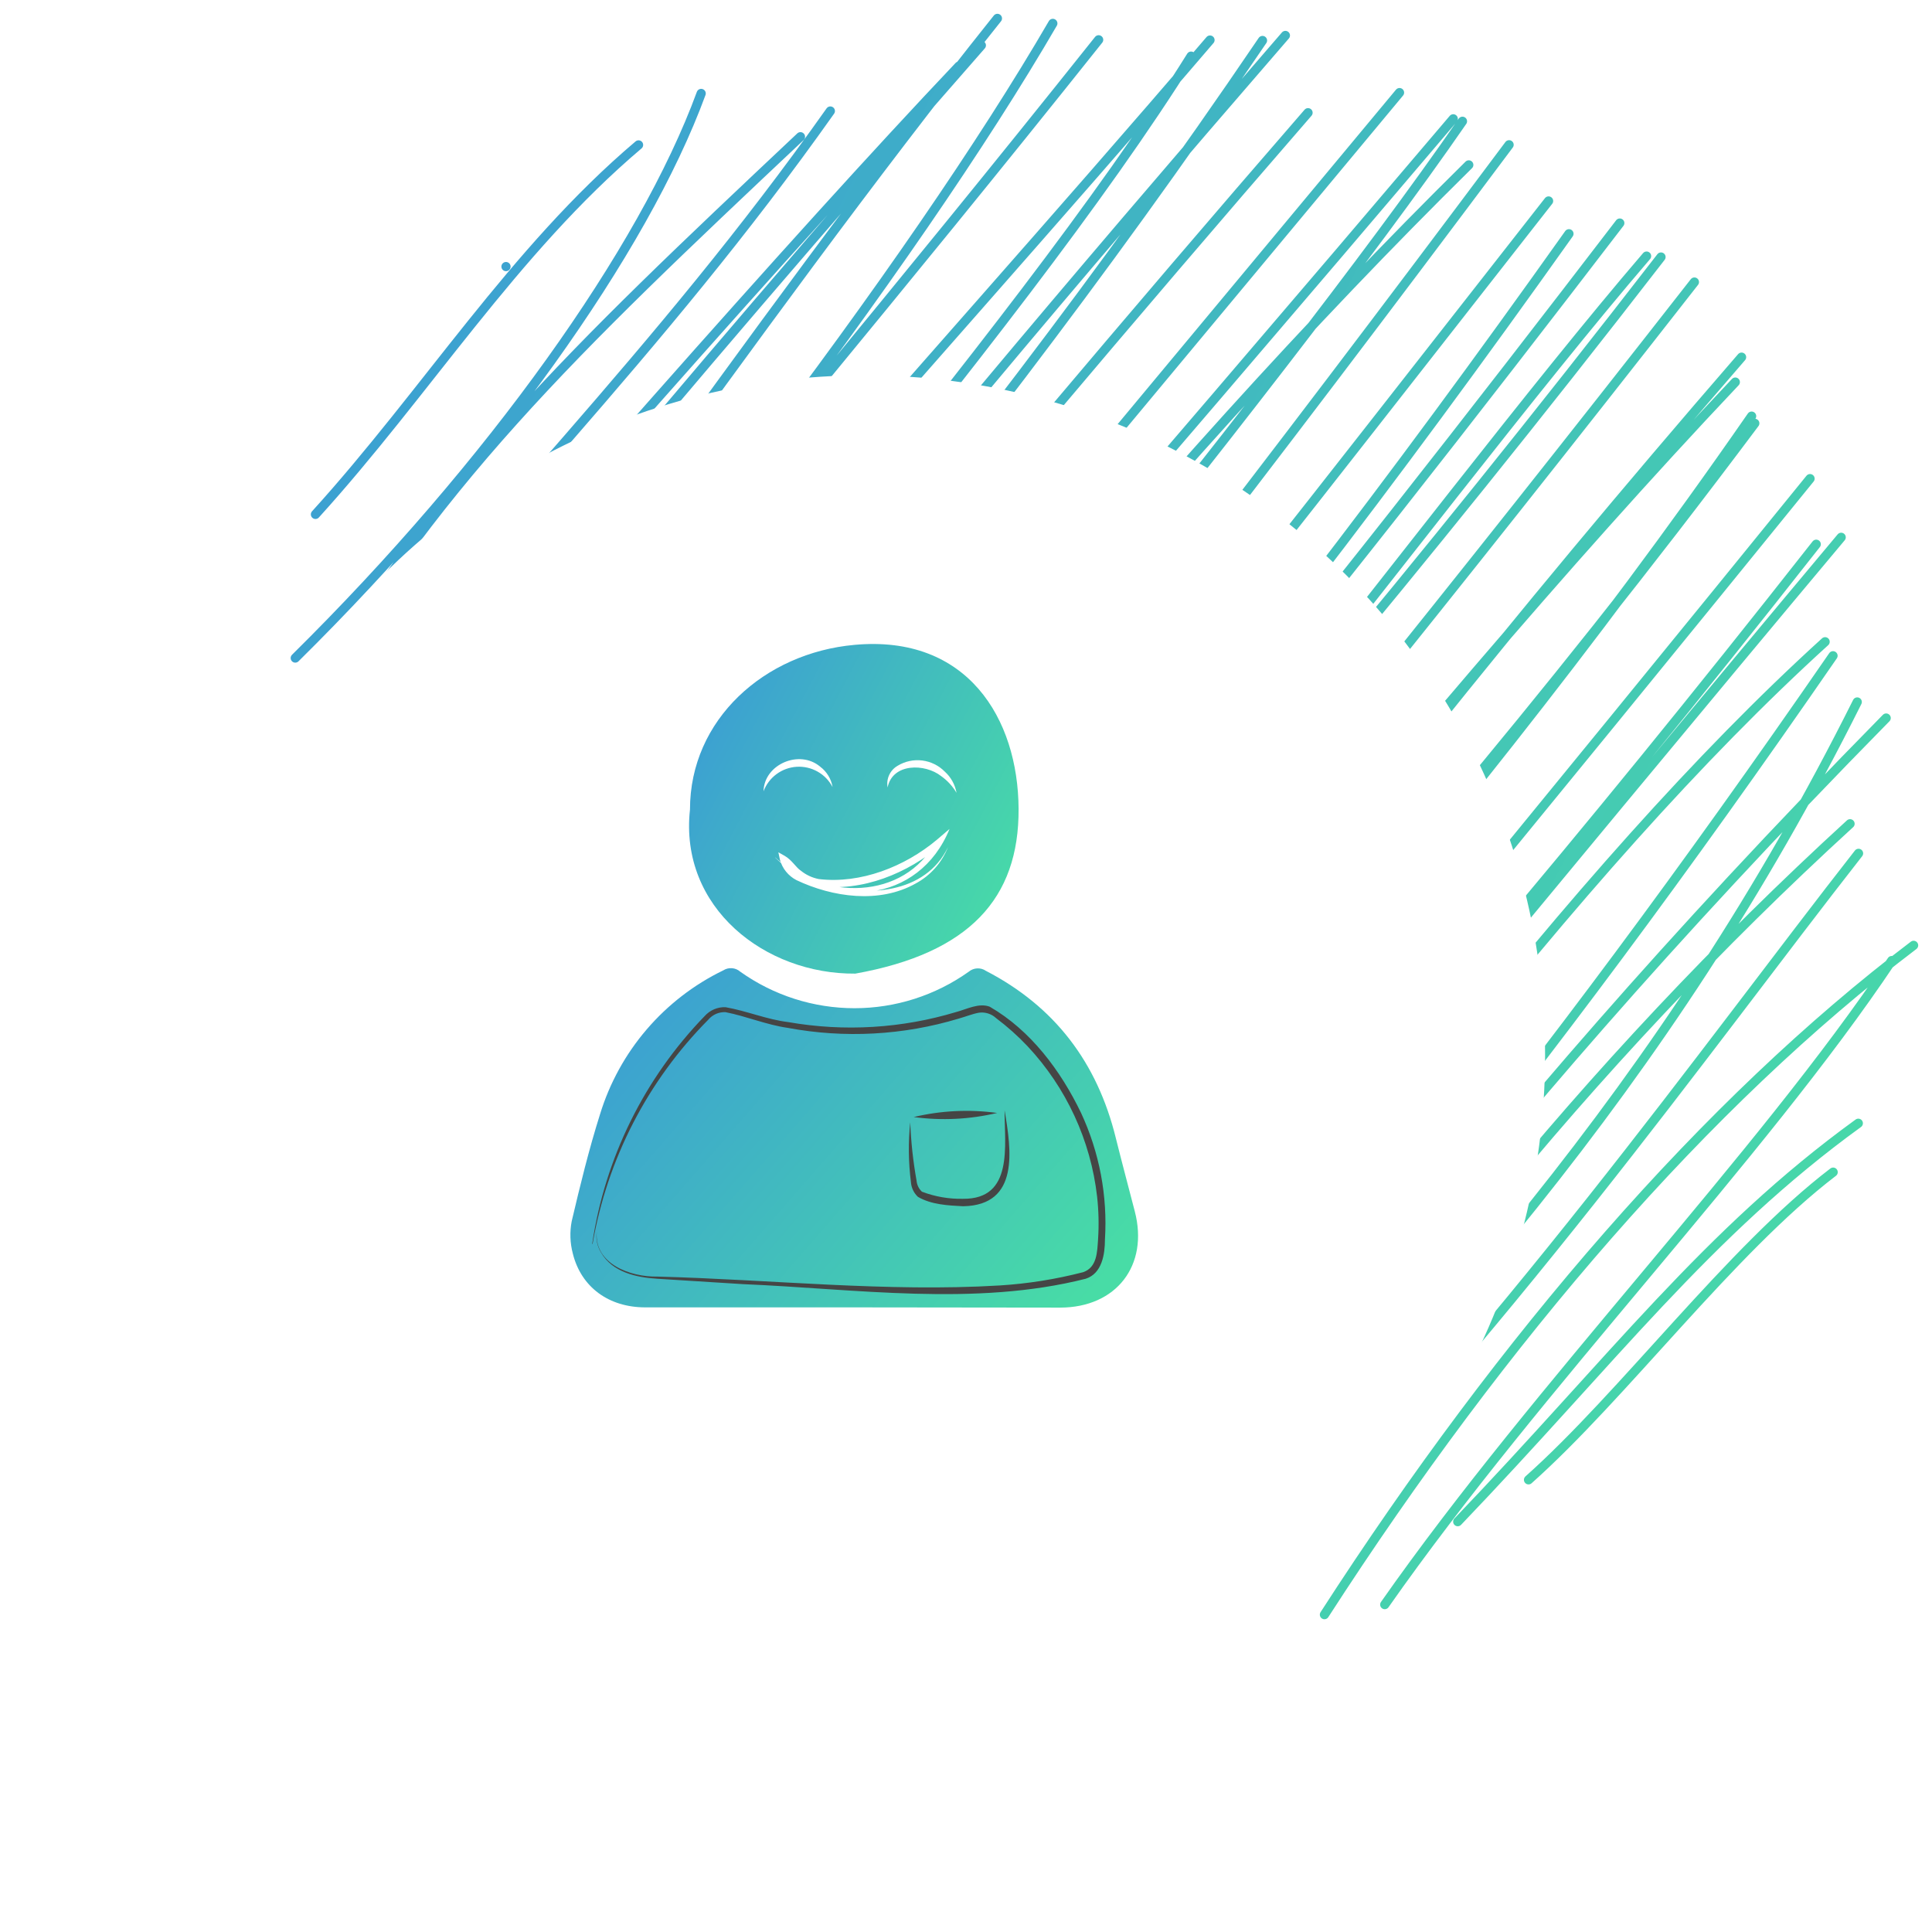 <svg width="105" height="105" viewBox="0 0 105 105" fill="none" xmlns="http://www.w3.org/2000/svg">
<ellipse cx="58.356" cy="45.274" rx="43.457" ry="43.756" fill="white"/>
<path d="M17.144 27.956C23.134 21.361 27.925 13.615 34.704 7.876M16.047 35.763C26.703 25.235 34.978 13.614 38.107 5.079M16.299 39.039C23.352 26.442 31.127 19.088 43.503 7.431M16.178 41.202C26.006 28.652 35.764 19.272 45.127 6.034M14 46.524C29.846 28.248 43.099 13.109 52.116 3.592M15.571 47.647C25.239 35.315 35.437 22.886 53.334 2.465M16.984 50.354C28.309 36.867 40.075 18.701 54.207 1M17.63 53.155C34.414 34.399 49.662 14.274 57.219 1.272M17.879 57.616C25.371 42.481 36.961 30.718 59.709 2.163M19.076 58.272C31.889 39.768 49.079 21.671 65.761 2.177M20.108 61.953C35.345 40.042 54.906 18.782 64.734 3.051M20.739 64.021C33.499 45.321 45.377 30.207 69.858 1.927M20.769 65.998C34.828 44.8 50.674 28.656 68.614 2.201M19.663 66.793C37.209 46.676 50.954 29.326 71.089 6.126M23.227 68.031C33.417 56.351 42.889 44.889 76.061 5.033M24.613 69.695C41.734 49.93 62.997 25.287 78.981 6.458M26.84 72.167C45.634 47.018 62.451 26.106 79.825 8.962M25.386 75.668C46.062 49.185 69.425 21.164 79.482 6.591M28.948 73.698C41.289 60.306 54.564 44.585 82.016 7.868M30.308 76.631C50.346 54.504 67.054 32.737 84.162 10.923M30.148 76.504C48.846 60.193 66.041 39.784 85.269 12.704M32.297 78.127C54.064 55.836 72.488 32.396 88.032 12.123M34.511 79.541C57.297 56.37 77.342 28.079 89.488 13.918M33.956 81.812C46.542 64.85 62.922 49.325 90.272 13.969M37.187 81.83C51.553 65.366 64.805 50.22 92.087 15.329M40.691 84.022C57.123 65.276 75.319 40.853 94.31 20.766M40.944 87.576C56.699 67.994 69.061 48.932 94.651 19.411M43.617 85.705C54.645 69.54 71.597 54.767 95.369 23.007M44.12 88.017C60.104 65.25 77.684 47.901 95.197 22.616M47.733 87.501C65.454 66.397 85.794 41.516 98.372 26.013M50.111 86.892C58.53 75.811 72.189 63.356 98.708 29.578M50.758 88.547C66.083 70.321 84.664 47.58 100.064 29.202M54.845 89.478C71.204 66.767 85.425 47.385 99.191 34.878M56.028 90.688C70.635 74.334 83.317 59.281 99.621 35.639M57.955 91C70.367 77.264 78.19 63.745 102.509 39.024M62.103 88.847C77.395 73.28 90.515 59.005 100.937 38.151M63.999 89.103C74.527 72.673 86.085 57.997 100.546 44.77M67.065 87.458C81.904 72.33 92.688 57.005 101.008 46.378M71.98 87.753C81.731 72.643 92.753 59.91 104 51.378M75.258 87.207C83.632 75.249 95.684 62.88 102.812 52.205M79.225 82.699C87.619 73.935 92.777 67.004 100.995 61.047M83.072 80.425C88.21 75.852 94.068 67.948 99.628 63.704M27.5 14.488V14.488Z" stroke="url(#paint0_linear_909_4521)" stroke-width="0.5" stroke-linecap="round"/>
<g filter="url(#filter0_d_909_4521)">
<g filter="url(#filter1_d_909_4521)">
<circle cx="46.986" cy="57.384" r="36.986" fill="white"/>
</g>
</g>
<path d="M46.384 71.053C42.615 71.053 38.841 71.053 35.071 71.053C33.085 71.053 31.585 69.955 31.131 68.127C30.98 67.555 30.959 66.957 31.07 66.376C31.529 64.422 32.007 62.468 32.611 60.555C33.13 58.863 33.991 57.295 35.143 55.95C36.294 54.606 37.71 53.513 39.303 52.74C39.444 52.649 39.611 52.606 39.779 52.619C39.946 52.631 40.105 52.698 40.231 52.809C42.044 54.1 44.215 54.794 46.441 54.794C48.667 54.794 50.837 54.1 52.651 52.809C52.78 52.701 52.941 52.638 53.109 52.63C53.278 52.621 53.444 52.669 53.583 52.764C57.336 54.706 59.635 57.762 60.64 61.84C60.972 63.174 61.329 64.503 61.673 65.833C62.44 68.771 60.672 71.061 57.62 71.066L46.384 71.053Z" fill="url(#paint1_linear_909_4521)"/>
<path d="M55.358 43.961C55.387 48.825 52.679 51.804 46.486 52.914C41.597 52.959 36.911 49.34 37.499 43.997C37.499 39.101 41.553 35.485 46.441 35.047C52.57 34.484 55.334 39.048 55.358 43.961Z" fill="url(#paint2_linear_909_4521)"/>
<path d="M32.185 67.6C32.88 62.937 35.017 58.608 38.297 55.221C38.439 55.062 38.614 54.936 38.81 54.853C39.007 54.769 39.219 54.73 39.432 54.739C40.603 54.945 41.657 55.404 42.841 55.549C45.888 56.082 49.017 55.893 51.977 54.998C52.545 54.848 53.193 54.492 53.785 54.71C56.01 55.991 57.648 58.188 58.75 60.478C59.753 62.631 60.2 64.999 60.051 67.369C60.051 68.151 59.898 69.213 59.006 69.497C53.003 71.021 46.485 70.044 40.36 69.789L35.715 69.497C34.584 69.428 33.283 69.144 32.663 68.07C32.459 67.734 32.377 67.337 32.432 66.948C32.286 68.699 34.272 69.408 35.723 69.379C41.852 69.538 48.22 70.231 54.328 69.862C55.861 69.767 57.381 69.525 58.868 69.14C59.63 68.877 59.63 68.03 59.679 67.333C59.728 66.568 59.71 65.8 59.626 65.038C59.277 61.978 57.952 59.112 55.848 56.863C55.322 56.306 54.75 55.795 54.138 55.335C54.013 55.218 53.864 55.131 53.701 55.08C53.538 55.028 53.366 55.014 53.197 55.039C52.857 55.099 52.48 55.254 52.103 55.359C49.088 56.268 45.9 56.44 42.804 55.861C41.665 55.699 40.539 55.225 39.436 55.01C39.259 55 39.081 55.031 38.918 55.102C38.755 55.172 38.61 55.28 38.496 55.416C35.199 58.739 33.003 62.995 32.205 67.608L32.185 67.6Z" fill="#454545"/>
<path d="M49.656 60.709C51.142 60.356 52.679 60.28 54.192 60.486C52.706 60.838 51.169 60.913 49.656 60.709Z" fill="#454545"/>
<path d="M49.469 60.985C49.51 62.053 49.625 63.118 49.814 64.171C49.834 64.399 49.938 64.611 50.106 64.767C50.82 65.038 51.579 65.169 52.343 65.152C55.099 65.176 54.589 62.249 54.597 60.34C54.957 62.48 55.432 65.5 52.347 65.557C51.536 65.516 50.612 65.472 49.887 65.046C49.661 64.834 49.525 64.544 49.506 64.236C49.37 63.16 49.357 62.072 49.469 60.993V60.985Z" fill="#454545"/>
<path d="M42.136 46.603C44.71 48.934 49.132 48.971 50.879 45.7L51.155 45.918C49.323 47.467 46.87 48.484 44.438 48.152C44.017 48.078 43.62 47.901 43.283 47.637C42.939 47.353 42.752 46.976 42.473 46.826L42.732 46.628C42.931 47.438 43.891 47.763 44.633 47.998C47.016 48.809 50.308 48.598 51.524 46.032C51.192 46.88 50.57 47.582 49.769 48.014C47.791 49.129 45.245 48.764 43.283 47.832C43.066 47.719 42.874 47.562 42.72 47.372C42.565 47.182 42.452 46.961 42.388 46.725L42.302 46.32L42.647 46.514C43.052 46.749 43.251 47.143 43.531 47.325C43.812 47.552 44.145 47.706 44.499 47.775C46.773 48.047 49.169 47.102 50.908 45.647L51.605 45.051C49.943 49.137 45.087 49.51 42.124 46.603H42.136Z" fill="white"/>
<path d="M41.496 43.004C41.529 41.532 43.454 40.718 44.573 41.666C44.933 41.935 45.176 42.333 45.249 42.777C45.066 42.424 44.784 42.132 44.438 41.937C44.092 41.741 43.696 41.649 43.299 41.673C42.902 41.697 42.521 41.836 42.201 42.072C41.881 42.308 41.636 42.632 41.496 43.004Z" fill="white"/>
<path d="M48.24 42.793C48.198 42.565 48.228 42.33 48.325 42.119C48.422 41.909 48.583 41.733 48.783 41.618C49.185 41.374 49.656 41.273 50.122 41.331C50.588 41.39 51.02 41.603 51.349 41.938C51.683 42.24 51.907 42.645 51.986 43.089C51.774 42.731 51.49 42.422 51.151 42.181C50.271 41.484 48.508 41.468 48.24 42.793Z" fill="white"/>
<defs>
<filter id="filter0_d_909_4521" x="0.137" y="3.137" width="93.699" height="109.726" filterUnits="userSpaceOnUse" color-interpolation-filters="sRGB">
<feFlood flood-opacity="0" result="BackgroundImageFix"/>
<feColorMatrix in="SourceAlpha" type="matrix" values="0 0 0 0 0 0 0 0 0 0 0 0 0 0 0 0 0 0 127 0" result="hardAlpha"/>
<feOffset/>
<feGaussianBlur stdDeviation="4.932"/>
<feComposite in2="hardAlpha" operator="out"/>
<feColorMatrix type="matrix" values="0 0 0 0 0 0 0 0 0 0 0 0 0 0 0 0 0 0 0.05 0"/>
<feBlend mode="normal" in2="BackgroundImageFix" result="effect1_dropShadow_909_4521"/>
<feBlend mode="normal" in="SourceGraphic" in2="effect1_dropShadow_909_4521" result="shape"/>
</filter>
<filter id="filter1_d_909_4521" x="0" y="10.398" width="93.973" height="93.973" filterUnits="userSpaceOnUse" color-interpolation-filters="sRGB">
<feFlood flood-opacity="0" result="BackgroundImageFix"/>
<feColorMatrix in="SourceAlpha" type="matrix" values="0 0 0 0 0 0 0 0 0 0 0 0 0 0 0 0 0 0 127 0" result="hardAlpha"/>
<feOffset/>
<feGaussianBlur stdDeviation="5"/>
<feComposite in2="hardAlpha" operator="out"/>
<feColorMatrix type="matrix" values="0 0 0 0 0 0 0 0 0 0 0 0 0 0 0 0 0 0 0.08 0"/>
<feBlend mode="normal" in2="BackgroundImageFix" result="effect1_dropShadow_909_4521"/>
<feBlend mode="normal" in="SourceGraphic" in2="effect1_dropShadow_909_4521" result="shape"/>
</filter>
<linearGradient id="paint0_linear_909_4521" x1="23.247" y1="12.88" x2="111.411" y2="58.884" gradientUnits="userSpaceOnUse">
<stop stop-color="#3CA0D2"/>
<stop offset="1" stop-color="#48DCA6"/>
</linearGradient>
<linearGradient id="paint1_linear_909_4521" x1="34.17" y1="55.052" x2="56" y2="74.1" gradientUnits="userSpaceOnUse">
<stop stop-color="#3CA0D2"/>
<stop offset="1" stop-color="#48DCA6"/>
</linearGradient>
<linearGradient id="paint2_linear_909_4521" x1="39.289" y1="37.365" x2="56.836" y2="46.518" gradientUnits="userSpaceOnUse">
<stop stop-color="#3CA0D2"/>
<stop offset="1" stop-color="#48DCA6"/>
</linearGradient>
</defs>
</svg>
